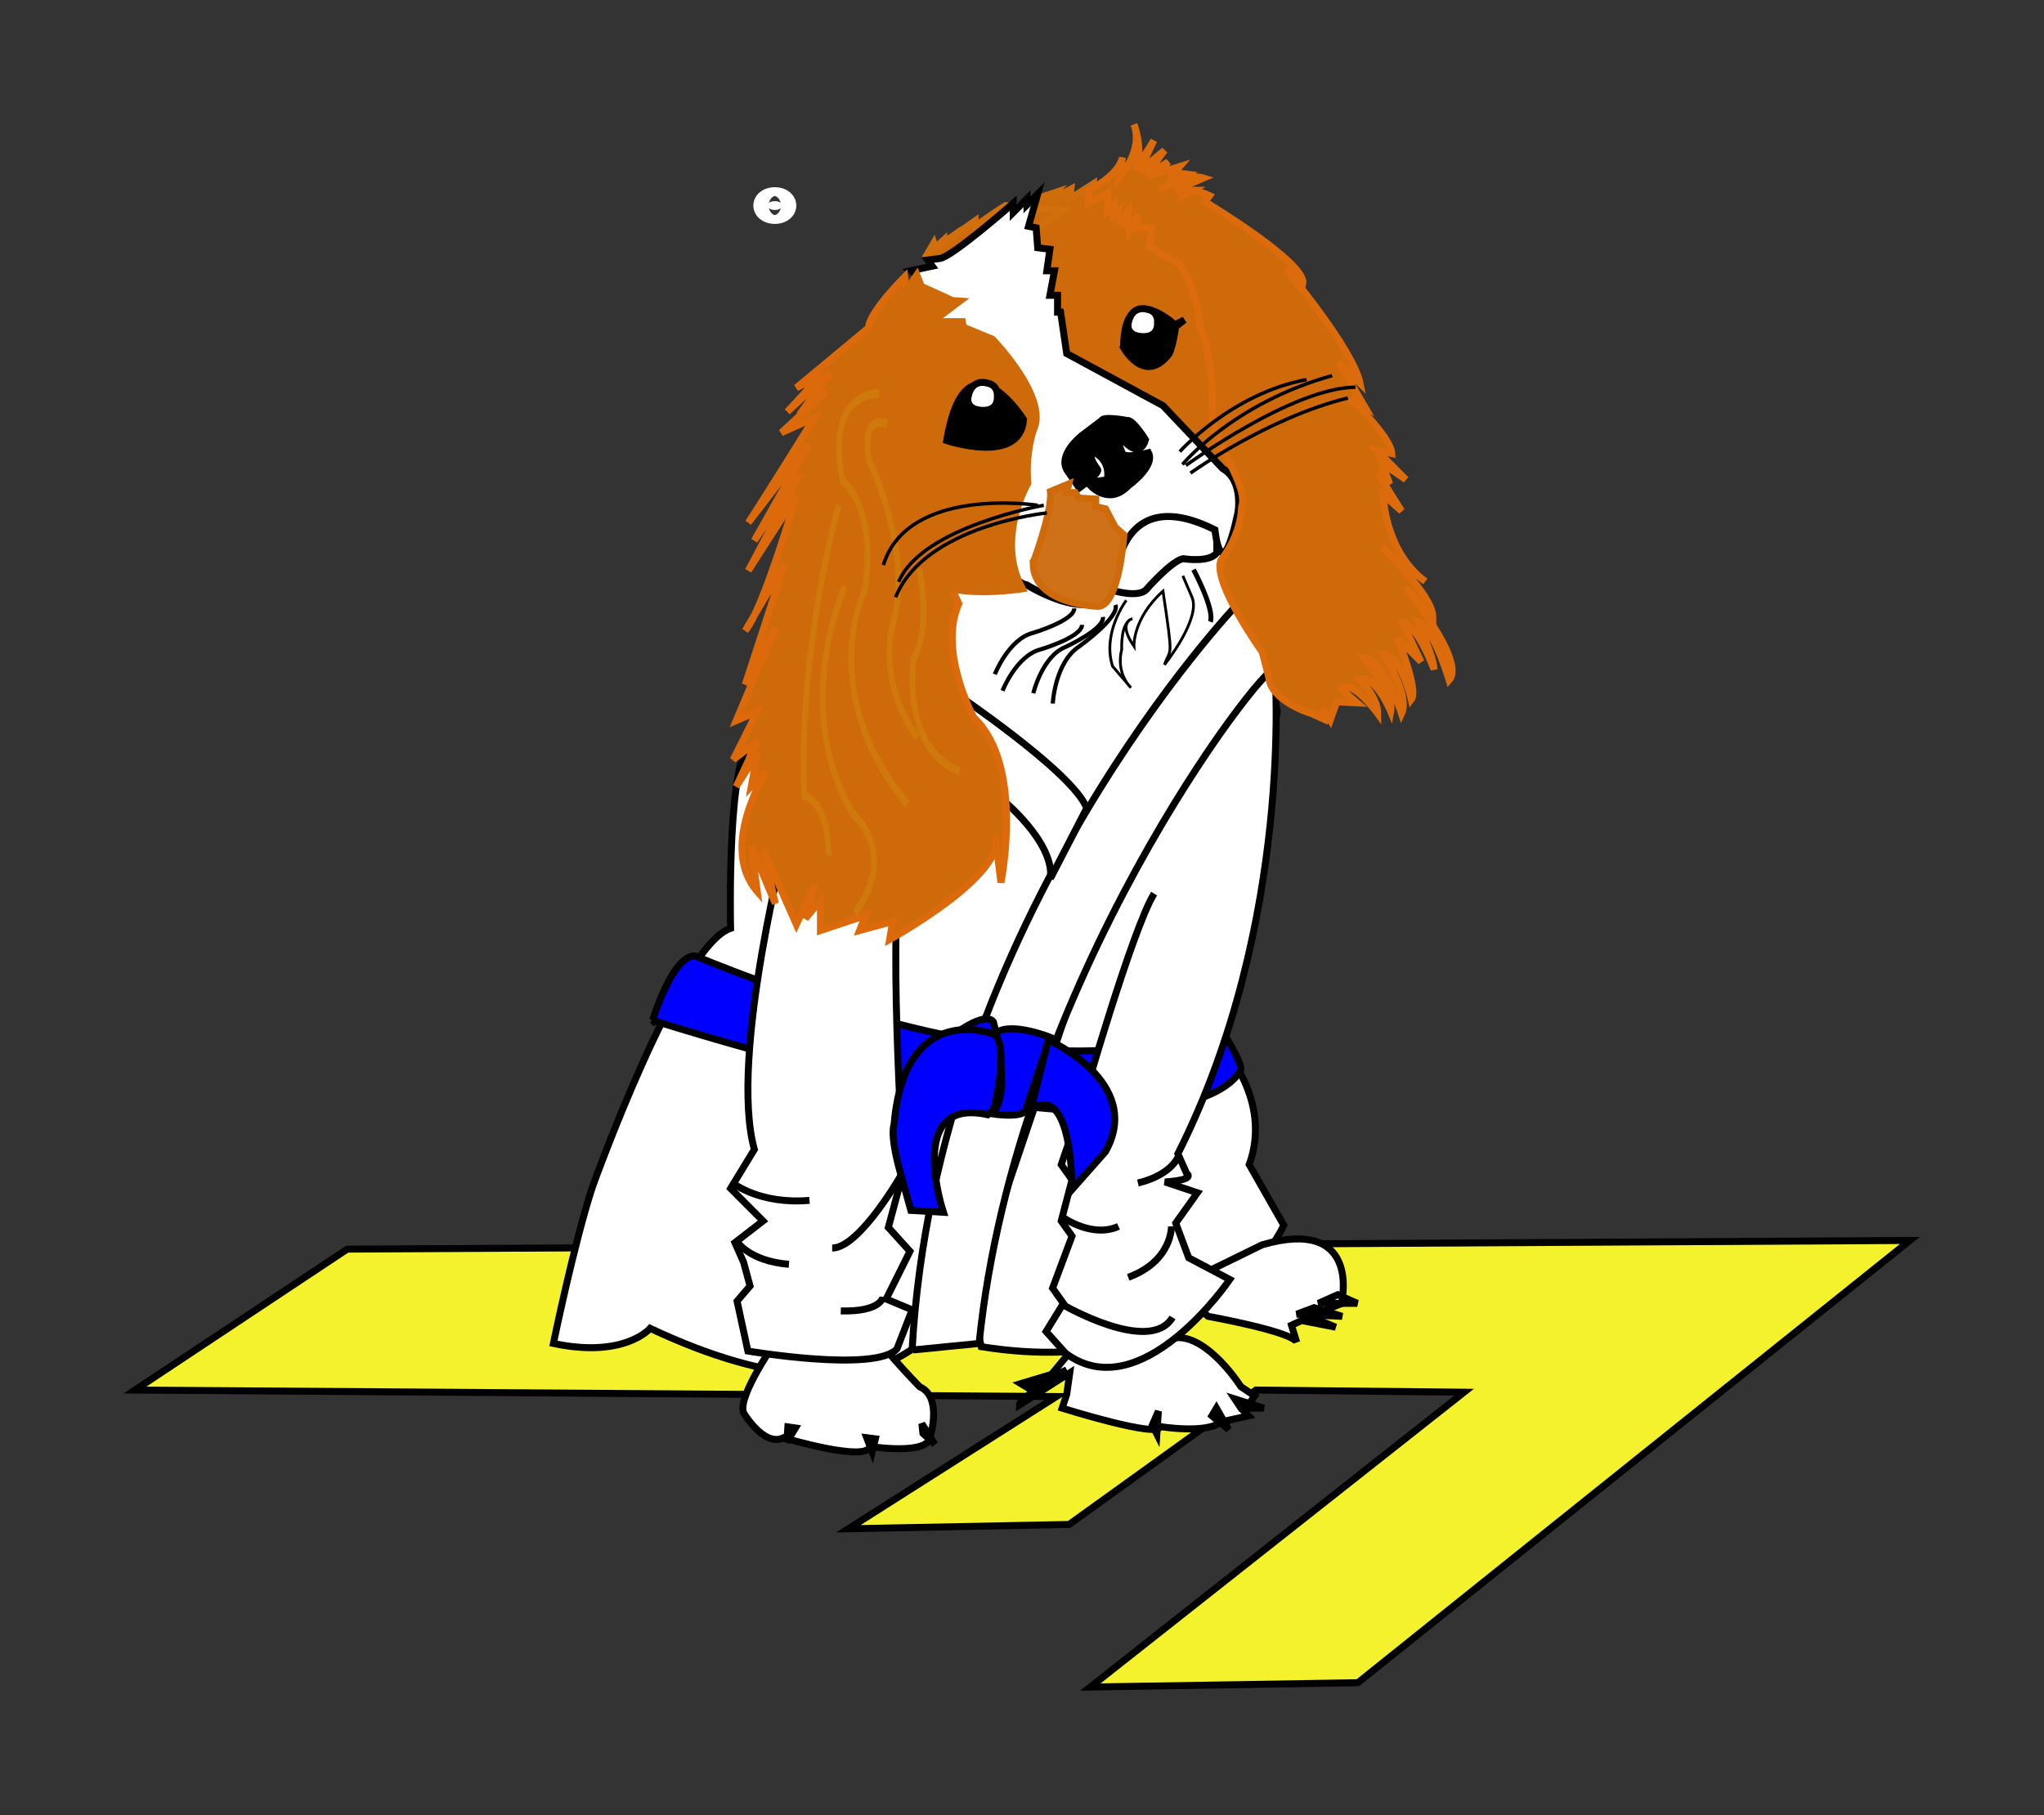 <?xml version="1.0" encoding="UTF-8" standalone="no"?>
<!-- Created with Inkscape (http://www.inkscape.org/) -->

<svg
   xmlns:dc="http://purl.org/dc/elements/1.1/"
   xmlns:cc="http://creativecommons.org/ns#"
   xmlns:rdf="http://www.w3.org/1999/02/22-rdf-syntax-ns#"
   xmlns:svg="http://www.w3.org/2000/svg"
   xmlns="http://www.w3.org/2000/svg"
   xmlns:sodipodi="http://sodipodi.sourceforge.net/DTD/sodipodi-0.dtd"
   xmlns:inkscape="http://www.inkscape.org/namespaces/inkscape"
   id="svg3390"
   version="1.1"
   inkscape:version="0.91 r13725"
   width="82.755mm"
   height="73.5mm"
   viewBox="0 0 293.227 260.434"
   sodipodi:docname="frandog.svg">
  <rect x="0" y="0" width="293.227" height="260.434" fill="#333333" stroke="none"/>
  <defs
     id="defs3394">
    <inkscape:perspective
       sodipodi:type="inkscape:persp3d"
       inkscape:vp_x="0 : 339.99999 : 1"
       inkscape:vp_y="0 : 999.99998 : 0"
       inkscape:vp_z="452.99999 : 339.99999 : 1"
       inkscape:persp3d-origin="226.5 : 226.66667 : 1"
       id="perspective4430" />
  </defs>
  <sodipodi:namedview
     pagecolor="#ffffff"
     bordercolor="#666666"
     borderopacity="1"
     objecttolerance="10"
     gridtolerance="10"
     guidetolerance="10"
     inkscape:pageopacity="1"
     inkscape:pageshadow="2"
     inkscape:window-width="1375"
     inkscape:window-height="876"
     id="namedview3392"
     showgrid="false"
     inkscape:zoom="2.0130639"
     inkscape:cx="150.01659"
     inkscape:cy="109.13907"
     inkscape:window-x="65"
     inkscape:window-y="24"
     inkscape:window-maximized="1"
     inkscape:current-layer="layer13"
     fit-margin-top="5"
     fit-margin-left="5"
     fit-margin-right="5"
     fit-margin-bottom="5"
     units="mm" />
  <g
     inkscape:groupmode="layer"
     id="layer1"
     inkscape:label="background"
     style="display:none;opacity:0.732"
     transform="translate(17.896,15.943)" />
  <g
     inkscape:groupmode="layer"
     id="layer20"
     inkscape:label="F"
     transform="translate(17.896,15.943)" />
  <g
     inkscape:groupmode="layer"
     id="layer19"
     inkscape:label="body"
     style="display:inline"
     transform="translate(17.896,15.943)" />
  <g
     inkscape:groupmode="layer"
     id="layer15"
     inkscape:label="gi bottom"
     style="display:inline"
     transform="translate(17.896,15.943)" />
  <g
     inkscape:groupmode="layer"
     id="layer14"
     inkscape:label="gi"
     transform="translate(17.896,15.943)" />
  <g
     inkscape:groupmode="layer"
     id="layer17"
     inkscape:label="belt"
     transform="translate(17.896,15.943)" />
  <g
     inkscape:groupmode="layer"
     id="layer18"
     inkscape:label="pawsTail"
     transform="translate(17.896,15.943)" />
  <g
     inkscape:groupmode="layer"
     id="layer16"
     inkscape:label="giSleeves"
     transform="translate(17.896,15.943)" />
  <g
     inkscape:groupmode="layer"
     id="layer12"
     inkscape:label="knot"
     transform="translate(17.896,15.943)" />
  <g
     inkscape:groupmode="layer"
     id="layer10"
     inkscape:label="mouth"
     style="display:inline"
     transform="translate(17.896,15.943)" />
  <g
     inkscape:groupmode="layer"
     id="layer11"
     inkscape:label="face2"
     style="display:inline"
     transform="translate(17.896,15.943)" />
  <g
     inkscape:groupmode="layer"
     id="layer7"
     inkscape:label="whiteHead"
     style="display:inline"
     transform="translate(17.896,15.943)" />
  <g
     inkscape:groupmode="layer"
     id="layer8"
     inkscape:label="nose"
     style="display:inline"
     transform="translate(17.896,15.943)" />
  <g
     inkscape:groupmode="layer"
     id="layer9"
     inkscape:label="brownspot"
     style="display:inline"
     transform="translate(17.896,15.943)" />
  <g
     inkscape:groupmode="layer"
     id="layer2"
     inkscape:label="background2"
     style="display:inline;opacity:0.548"
     transform="translate(17.896,15.943)" />
  <g
     inkscape:groupmode="layer"
     id="layer4"
     inkscape:label="ear"
     style="display:inline"
     transform="translate(17.896,15.943)" />
  <g
     inkscape:groupmode="layer"
     id="layer5"
     inkscape:label="face"
     style="display:inline"
     transform="translate(17.896,15.943)" />
  <g
     inkscape:groupmode="layer"
     id="layer3"
     inkscape:label="dog"
     style="display:inline"
     transform="translate(17.896,15.943)" />
  <g
     inkscape:groupmode="layer"
     id="layer6"
     inkscape:label="eyes"
     style="display:inline"
     transform="translate(17.896,15.943)" />
  <g
     inkscape:groupmode="layer"
     id="layer13"
     inkscape:label="whisker"
     transform="translate(17.896,15.943)">
    <g
       id="g4301"
       transform="translate(-14.849,-31.113)" />
    <g
       id="g4310"
       transform="matrix(0.62,0,0,0.622,-13,-139.581)">
      <path
         style="fill:#f4f22d;fill-opacity:1;fill-rule:evenodd;stroke:#000000;stroke-width:1.61px;stroke-linecap:butt;stroke-linejoin:miter;stroke-opacity:1"
         d="m 87.296,518 361.577,-2 -127.731,102 -61.9,1 86.464,-68 -48.145,-0.5 -43.232,31 -51.092,1 48.145,-30.5 -213.213,-1.5 z"
         id="path4240"
         inkscape:connector-curvature="0"
         transform="translate(-14.849,-31.113)" />
      <path
         style="display:inline;fill:#ffffff;fill-opacity:1;fill-rule:evenodd;stroke:#000000;stroke-width:1.61px;stroke-linecap:butt;stroke-linejoin:miter;stroke-opacity:1"
         d="m 216.649,362.339 91.217,-36.77 -17.678,81.317 -54.447,28.991 -24.749,-26.163 z"
         id="path4351"
         inkscape:connector-curvature="0"
         transform="translate(-14.849,-31.113)" />
      <path
         style="display:inline;fill:#ffffff;fill-opacity:1;fill-rule:evenodd;stroke:#000000;stroke-width:1.61px;stroke-linecap:butt;stroke-linejoin:miter;stroke-opacity:1"
         d="m 299,376.5 3.5,17.5 -13,77 c 0,0 12,12.5 6.5,27.5 l 8,14 c 0,0 -16.5,36.5 -70,28 L 231.5,529 273,406.5 Z"
         id="path4294"
         inkscape:connector-curvature="0"
         transform="translate(-14.849,-31.113)" />
      <path
         style="display:inline;fill:#ffffff;fill-opacity:1;fill-rule:evenodd;stroke:#000000;stroke-width:1.61px;stroke-linecap:butt;stroke-linejoin:miter;stroke-opacity:1"
         d="m 220,384.5 30,33 10,28.5 -33,84.5 c 0,0 -12.107,32.768 -69.607,5.768 0,0 -5.893,6.982 -22.393,3.482 0,0 4.75,-23 9,-36 0,0 20,-55.75 32,-59.75 0,0 -1,-42.5 5.5,-43 z"
         id="path4296"
         inkscape:connector-curvature="0"
         sodipodi:nodetypes="cccccccccc"
         transform="translate(-14.849,-31.113)" />
      <path
         style="display:inline;fill:none;fill-rule:evenodd;stroke:#000000;stroke-width:0.966;stroke-linecap:butt;stroke-linejoin:miter;stroke-miterlimit:4;stroke-dasharray:none;stroke-opacity:1"
         d="m 238.923,389.209 c 0,0 3.182,-8.132 8.839,-9.546 0,0 9.546,-2.828 9.546,-5.657"
         id="path4359"
         inkscape:connector-curvature="0"
         transform="translate(-14.849,-31.113)" />
      <path
         style="display:inline;fill:none;fill-rule:evenodd;stroke:#000000;stroke-width:0.966;stroke-linecap:butt;stroke-linejoin:miter;stroke-miterlimit:4;stroke-dasharray:none;stroke-opacity:1"
         d="m 250.544,392.16 c 0,0 0.468,-9.489 6.145,-13.199 0,0 9.415,-6.707 8.364,-9.56"
         id="path4359-3"
         inkscape:connector-curvature="0"
         transform="translate(-14.849,-31.113)" />
      <path
         style="display:inline;fill:none;fill-rule:evenodd;stroke:#000000;stroke-width:0.966;stroke-linecap:butt;stroke-linejoin:miter;stroke-miterlimit:4;stroke-dasharray:none;stroke-opacity:1"
         d="m 246.041,389.787 c 0,0 2.029,-8.493 7.437,-10.675 0,0 9.064,-4.119 8.674,-6.92"
         id="path4359-6"
         inkscape:connector-curvature="0"
         transform="translate(-14.849,-31.113)" />
      <path
         style="display:inline;fill:none;fill-rule:evenodd;stroke:#000000;stroke-width:0.966;stroke-linecap:butt;stroke-linejoin:miter;stroke-miterlimit:4;stroke-dasharray:none;stroke-opacity:1"
         d="m 237.138,385.406 c 0,0 3.182,-8.132 8.839,-9.546 0,0 9.546,-2.828 9.546,-5.657"
         id="path4359-7"
         inkscape:connector-curvature="0"
         transform="translate(-14.849,-31.113)" />
      <path
         style="display:inline;fill:none;fill-rule:evenodd;stroke:#000000;stroke-width:0.644;stroke-linecap:butt;stroke-linejoin:miter;stroke-miterlimit:4;stroke-dasharray:none;stroke-opacity:1"
         d="m 267.561,368.349 c 0,0 -5.657,7.425 -3.182,15.203 l 4.243,4.95 c 0,0 -3.536,-3.182 -2.121,-8.839 0,0 -0.354,-6.364 2.475,-7.071 0,0 -3.536,0.707 0.354,6.364 0,0 -0.354,-6.364 6.718,-12.728 2.475,16.617 1.768,12.728 0.354,16.971 0,0 8.485,-10.607 6.364,-15.556 -2.121,-4.95 -2.121,-4.95 -2.121,-4.95"
         id="path4388"
         inkscape:connector-curvature="0"
         transform="translate(-14.849,-31.113)" />
      <path
         style="display:inline;fill:none;fill-rule:evenodd;stroke:#000000;stroke-width:1.127;stroke-linecap:butt;stroke-linejoin:miter;stroke-miterlimit:4;stroke-dasharray:none;stroke-opacity:1"
         d="m 283.117,361.278 c 0,0 4.95,9.192 3.889,12.021"
         id="path4390"
         inkscape:connector-curvature="0"
         transform="translate(-14.849,-31.113)" />
      <path
         style="fill:#ffffff;fill-opacity:1;fill-rule:evenodd;stroke:#000000;stroke-width:1.61px;stroke-linecap:butt;stroke-linejoin:miter;stroke-opacity:1"
         d="m 218.25,541.25 15.25,-1.5 c 8.5,-83.5 66,-156.75 68,-155.25 l 6,-27.5 -13.938,11.938 c 0,0 -70.062,72.812 -75.562,172.312"
         id="path4282"
         inkscape:connector-curvature="0"
         sodipodi:nodetypes="cccccc"
         transform="translate(-14.849,-31.113)" />
      <path
         style="fill:#ffffff;fill-opacity:1;fill-rule:evenodd;stroke:#000000;stroke-width:1.61px;stroke-linecap:butt;stroke-linejoin:miter;stroke-opacity:1"
         d="M 258.407,416.287 250,432.5 C 251,424 238.5,414 238.5,414 l -11.577,-24.938 c 0,0 28.284,18.822 31.483,27.225 z"
         id="path4284"
         inkscape:connector-curvature="0"
         sodipodi:nodetypes="ccccc"
         transform="translate(-14.849,-31.113)" />
      <path
         style="fill:none;fill-rule:evenodd;stroke:#000000;stroke-width:1.61px;stroke-linecap:butt;stroke-linejoin:miter;stroke-opacity:1"
         d="M 301.25,383.25 Z"
         id="path4288"
         inkscape:connector-curvature="0"
         transform="translate(-14.849,-31.113)" />
      <path
         style="fill:#0000ff;fill-opacity:1;fill-rule:evenodd;stroke:#000000;stroke-width:1.61px;stroke-linecap:butt;stroke-linejoin:miter;stroke-opacity:1"
         d="m 157.959,465.223 c 0,0 4.596,-15.203 9.899,-14.849 0,0 90.863,38.891 119.147,13.081 0,0 7.071,10.253 7.071,13.081 l 0,0 c 0,0 -9.546,27.931 -136.118,-11.314 z"
         id="path4304"
         inkscape:connector-curvature="0"
         transform="translate(-14.849,-31.113)" />
      <path
         style="fill:#ffffff;fill-opacity:1;fill-rule:evenodd;stroke:#000000;stroke-width:1.61px;stroke-linecap:butt;stroke-linejoin:miter;stroke-opacity:1"
         d="m 186.5,539.25 c 0,0 -9,12.75 -7.5,16.5 0,0 4.75,8 9.25,5.75 0,0 19.25,5.75 20,2 0,0 14,2.25 14,-2.5 0,0 2.75,-9 -2.5,-11.25 0,0 -11,-11.25 -11,-13.5 z"
         id="path4327"
         inkscape:connector-curvature="0"
         transform="translate(-14.849,-31.113)" />
      <path
         style="fill:none;fill-rule:evenodd;stroke:#000000;stroke-width:1.61px;stroke-linecap:butt;stroke-linejoin:miter;stroke-opacity:1"
         d="m 189.25,559 -0.25,3.5 2,-3.25 z"
         id="path4329"
         inkscape:connector-curvature="0"
         transform="translate(-14.849,-31.113)" />
      <path
         style="fill:none;fill-rule:evenodd;stroke:#000000;stroke-width:1.61px;stroke-linecap:butt;stroke-linejoin:miter;stroke-opacity:1"
         d="m 207.5,561.5 1.25,3.25 0.75,-3 z"
         id="path4331"
         inkscape:connector-curvature="0"
         transform="translate(-14.849,-31.113)" />
      <path
         style="fill:none;fill-rule:evenodd;stroke:#000000;stroke-width:1.61px;stroke-linecap:butt;stroke-linejoin:miter;stroke-opacity:1"
         d="m 220.5,560.5 2.75,2.5 -3,-4.75 z"
         id="path4333"
         inkscape:connector-curvature="0"
         transform="translate(-14.849,-31.113)" />
      <path
         style="display:inline;opacity:1;fill:#ffffff;fill-opacity:1;fill-rule:evenodd;stroke:#000000;stroke-width:1.61px;stroke-linecap:butt;stroke-linejoin:miter;stroke-opacity:1"
         d="m 253.772,542.651 -3.536,4.243 -7.071,2.121 1.768,1.061 8.839,-4.243 c 0,0 -10.96,6.364 -10.96,8.132 l 11.667,-7.425 -0.707,4.95 -1.061,3.182 c 0,0 22.627,7.071 22.627,4.243 0,0 10.607,1.768 14.142,-1.061 l 6.364,-1.414 -1.061,-1.061 2.475,-3.536 -3.182,-2.121 c 0,0 -7.425,-11.667 -14.849,-11.314 l -9.192,-26.163 z"
         id="path4335"
         inkscape:connector-curvature="0"
         transform="translate(-14.849,-31.113)" />
      <path
         style="fill:none;fill-rule:evenodd;stroke:#000000;stroke-width:1.61px;stroke-linecap:butt;stroke-linejoin:miter;stroke-opacity:1"
         d="m 273.571,558.561 1.061,2.121 0.354,-5.303 z"
         id="path4338"
         inkscape:connector-curvature="0"
         transform="translate(-14.849,-31.113)" />
      <path
         style="fill:none;fill-rule:evenodd;stroke:#000000;stroke-width:1.61px;stroke-linecap:butt;stroke-linejoin:miter;stroke-opacity:1"
         d="m 287.36,556.44 3.889,3.182 -2.828,-4.95 z"
         id="path4340"
         inkscape:connector-curvature="0"
         transform="translate(-14.849,-31.113)" />
      <path
         style="fill:none;fill-rule:evenodd;stroke:#000000;stroke-width:1.61px;stroke-linecap:butt;stroke-linejoin:miter;stroke-opacity:1"
         d="m 294.077,554.672 5.303,0 -6.718,-2.121 z"
         id="path4342"
         inkscape:connector-curvature="0"
         transform="translate(-14.849,-31.113)" />
      <path
         style="fill:#ffffff;fill-opacity:1;fill-rule:evenodd;stroke:#000000;stroke-width:1.61px;stroke-linecap:butt;stroke-linejoin:miter;stroke-opacity:1"
         d="m 286.5,533.5 c 0,0 19.5,3.5 20.5,6 l -1.223,-3.95 2.359,-1.086 L 316,536 l -6,-2.5 7.5,-3 0,-1 c 0,0 4,-19 -18.5,-12.5 l -20.5,10 z"
         id="path4344"
         inkscape:connector-curvature="0"
         sodipodi:nodetypes="ccccccccccc"
         transform="translate(-14.849,-31.113)" />
      <path
         style="fill:none;fill-rule:evenodd;stroke:#000000;stroke-width:1.61px;stroke-linecap:butt;stroke-linejoin:miter;stroke-opacity:1"
         d="m 316.5,528.5 4.5,2 -9,0 z"
         id="path4346"
         inkscape:connector-curvature="0"
         transform="translate(-14.849,-31.113)" />
      <path
         style="fill:none;fill-rule:evenodd;stroke:#000000;stroke-width:1.61px;stroke-linecap:butt;stroke-linejoin:miter;stroke-opacity:1"
         d="m 307,533 10.5,0.5 -6.5,-2 z"
         id="path4348"
         inkscape:connector-curvature="0"
         transform="translate(-14.849,-31.113)" />
      <path
         style="fill:#ffffff;fill-opacity:1;fill-rule:evenodd;stroke:#000000;stroke-width:1.61px;stroke-linecap:butt;stroke-linejoin:miter;stroke-opacity:1"
         d="m 301.944,384.259 c 0,0 4.556,58.241 -22.444,111.741 l 2,4.5 c 0,0 2.5,1.5 -5,2 l 7.5,2.5 -5,7 3,8 9.5,5 c 0,0 -20.5,30 -38,17 l -4.5,-5 4,-6.5 -2.5,-3.5 4.5,-12 -2.5,-3.5 2.5,-9.5 -2.5,-3.5 5,-14.5 c 0,0 11.5,-40 16.5,-48"
         id="path4290"
         inkscape:connector-curvature="0"
         transform="translate(-14.849,-31.113)" />
      <path
         style="fill:#ffffff;fill-opacity:1;fill-rule:evenodd;stroke:#000000;stroke-width:1.61px;stroke-linecap:butt;stroke-linejoin:miter;stroke-opacity:1"
         d="m 189.5,420.5 c 0,0 -14,53 -8,74.5 l -5.5,9 7.5,7.5 -6.5,5 2,4.5 1.5,5.5 -3,3.5 2.5,11.5 c 0,0 29.5,5 34.5,-0.5 l 3.5,-9 -6,-2.5 5.5,-11 -5,-5.5 3.5,-13 c 0,0 -4,-63 0,-70.5 z"
         id="path4298"
         inkscape:connector-curvature="0"
         transform="translate(-14.849,-31.113)" />
      <path
         style="fill:none;fill-rule:evenodd;stroke:#000000;stroke-width:1.61px;stroke-linecap:butt;stroke-linejoin:miter;stroke-opacity:1"
         d="m 176.5,502.75 c 0,0 6.25,5 17.75,4"
         id="path4306"
         inkscape:connector-curvature="0"
         transform="translate(-14.849,-31.113)" />
      <path
         style="fill:none;fill-rule:evenodd;stroke:#000000;stroke-width:1.61px;stroke-linecap:butt;stroke-linejoin:miter;stroke-opacity:1"
         d="m 216,500 c 0,0 -10,17.75 -16.5,17.75"
         id="path4308"
         inkscape:connector-curvature="0"
         transform="translate(-14.849,-31.113)" />
      <path
         style="fill:none;fill-rule:evenodd;stroke:#000000;stroke-width:1.61px;stroke-linecap:butt;stroke-linejoin:miter;stroke-opacity:1"
         d="m 177.5,516.25 c 0,0 2.75,4.5 12,5.25"
         id="path4310"
         inkscape:connector-curvature="0"
         transform="translate(-14.849,-31.113)" />
      <path
         style="fill:none;fill-rule:evenodd;stroke:#000000;stroke-width:1.61px;stroke-linecap:butt;stroke-linejoin:miter;stroke-opacity:1"
         d="m 211.25,529 c 0,0 -0.25,3.5 -9.75,3.25"
         id="path4312"
         inkscape:connector-curvature="0"
         transform="translate(-14.849,-31.113)" />
      <path
         style="fill:none;fill-rule:evenodd;stroke:#000000;stroke-width:1.61px;stroke-linecap:butt;stroke-linejoin:miter;stroke-opacity:1"
         d="m 253,510.75 c 0,0 6.75,4.75 12.75,2"
         id="path4314"
         inkscape:connector-curvature="0"
         transform="translate(-14.849,-31.113)" />
      <path
         style="fill:none;fill-rule:evenodd;stroke:#000000;stroke-width:1.61px;stroke-linecap:butt;stroke-linejoin:miter;stroke-opacity:1"
         d="m 279.75,496.25 c 0,0 -1.25,4.5 -9.5,6.5"
         id="path4316"
         inkscape:connector-curvature="0"
         transform="translate(-14.849,-31.113)" />
      <path
         style="fill:none;fill-rule:evenodd;stroke:#000000;stroke-width:1.61px;stroke-linecap:butt;stroke-linejoin:miter;stroke-opacity:1"
         d="m 278,512.75 c 0,0 0.25,8 -10,11.75"
         id="path4318"
         inkscape:connector-curvature="0"
         transform="translate(-14.849,-31.113)" />
      <path
         style="fill:none;fill-rule:evenodd;stroke:#000000;stroke-width:1.61px;stroke-linecap:butt;stroke-linejoin:miter;stroke-opacity:1"
         d="m 252.75,530.75 c 0,0 20.25,11.75 25.5,3"
         id="path4320"
         inkscape:connector-curvature="0"
         transform="translate(-14.849,-31.113)" />
      <path
         style="fill:#0000ff;fill-opacity:1;fill-rule:evenodd;stroke:#000000;stroke-width:1.61px;stroke-linecap:butt;stroke-linejoin:miter;stroke-opacity:1"
         d="m 228.317,468.051 c 0,0 6.718,-4.95 8.485,-2.475 0,0 4.596,16.617 -0.354,21.213 0,0 6.718,1.061 7.778,-0.707 l 5.657,-16.971 c 0,0 -8.839,-3.536 -12.374,-1.061"
         id="path4231"
         inkscape:connector-curvature="0"
         transform="translate(-14.849,-31.113)" />
      <path
         style="fill:#0000ff;fill-opacity:1;fill-rule:evenodd;stroke:#000000;stroke-width:1.61px;stroke-linecap:butt;stroke-linejoin:miter;stroke-opacity:1"
         d="m 236.802,468.405 c 0,0 -20.506,-8.132 -22.981,20.86 0,0 -1.061,2.121 1.414,10.96 2.475,8.839 2.475,8.839 2.475,8.839 l 0,0 L 225.25,509.5 c 0,0 -9,-26.75 10.25,-22.5 l 1.479,-1.448 c 0,0 3.712,-15.203 -0.177,-17.147 z"
         id="path4234"
         inkscape:connector-curvature="0"
         transform="translate(-14.849,-31.113)" />
      <path
         style="fill:#0000ff;fill-opacity:1;fill-rule:evenodd;stroke:#000000;stroke-width:1.61px;stroke-linecap:butt;stroke-linejoin:miter;stroke-opacity:1"
         d="m 249.5,469.75 c 0,0 22.25,9.75 13.25,25.75 l -7.75,8.75 c 0,0 0.25,-25 -9.5,-18.5 z"
         id="path4236"
         inkscape:connector-curvature="0"
         transform="translate(-14.849,-31.113)" />
      <path
         style="display:inline;fill:#ffffff;fill-opacity:1;fill-rule:evenodd;stroke:#000000;stroke-width:1.61px;stroke-linecap:butt;stroke-linejoin:miter;stroke-opacity:1"
         d="m 264.379,366.051 c 0,0 6.187,1.945 7.955,-0.354 0,0 5.791,-6.573 8.416,-6.948 0,0 6.125,1 7.75,-1.375 l 0,-15.375 c 0,0 -22,-6 -22,-3 0,3 -9.5,13.5 -9.5,13.5 z"
         id="path4219"
         inkscape:connector-curvature="0"
         transform="translate(-14.849,-31.113)" />
      <path
         style="display:inline;fill:#cf6a0b;fill-opacity:1;fill-rule:evenodd;stroke:#cf6c0b;stroke-width:1.61px;stroke-linecap:butt;stroke-linejoin:miter;stroke-opacity:1"
         d="m 246.75,275.75 4.5,-1.5 -1.75,2 5.25,-2.75 -0.25,2.25 5.5,-3.5 0,1.5 6.5,-1.5 c 0,0 45.25,38 23.75,70.5 l -35.5,-26 L 240,293 Z"
         id="path4233"
         inkscape:connector-curvature="0"
         transform="translate(-14.849,-31.113)" />
      <path
         style="display:inline;fill:#cf6a0b;fill-opacity:1;fill-rule:evenodd;stroke:#d06f0b;stroke-width:1.61px;stroke-linecap:butt;stroke-linejoin:miter;stroke-opacity:1"
         d="m 221.245,288.977 1.768,-3.005 0.354,1.061 1.945,-1.768 0,0.53 4.066,-2.828 0.177,0 3.005,-2.121 0,1.237 4.066,-2.828 0,0 3.005,-1.945 13.258,1.061 -35.532,24.395 6.718,-9.723 5.48,-4.243 -6.894,1.414 z"
         id="path4235"
         inkscape:connector-curvature="0"
         transform="translate(-14.849,-31.113)" />
      <path
         style="display:inline;opacity:1;fill:#ffffff;fill-opacity:1;fill-rule:evenodd;stroke:#000000;stroke-width:1.61px;stroke-linecap:butt;stroke-linejoin:miter;stroke-opacity:1"
         d="m 244.58,364.814 c 0,0 18.031,11.314 20.506,-1.768 0,0 1.061,-21.92 22.981,-10.96 0,0 1.414,14.142 5.303,-3.889 0,0 1.414,-7.425 -3.536,-10.253 l -13.789,-14.496 -22.274,-12.021 -1.414,-9.546 -0.707,0 0,-3.889 -1.768,0 1.061,-5.657 -1.768,0 0.707,-4.95 -2.828,-0.354 -0.354,-4.596 -1.768,-0.354 2.121,-7.425 -2.475,2.475 0,-1.414 -3.182,3.182 0,-2.121 c 0,0 -14.142,12.374 -16.971,12.728 -2.828,0.354 -2.828,0.354 -2.828,0.354 l 1.061,1.414 -4.95,1.061 1.061,0.707 c 0,0 13.435,69.296 25.809,71.771 z"
         id="path4209"
         inkscape:connector-curvature="0"
         transform="translate(-14.849,-31.113)" />
      <path
         style="display:inline;fill:#000000;fill-opacity:1;fill-rule:evenodd;stroke:#000000;stroke-width:1.61px;stroke-linecap:butt;stroke-linejoin:miter;stroke-opacity:1"
         d="m 257.312,330.312 c 0,0 -5.688,4.375 -3.438,8.062 l 2.812,4.062 c 0,0 4.75,-3.375 4.25,-4.25 0,0 -2.875,-3.688 -0.812,-3.938 0,0 3.812,1.5 3.062,6.312 l -2.75,0.375 L 259.375,342 c 0,0 4.188,4.562 8.625,-0.062 0,0 6.312,-4.5 4.688,-7.625 0,0 -5.938,1.625 -6.125,-0.062 0,0 -2.188,-4.938 1.062,-2.062 0,0 3.125,3.312 4.375,-0.875 0,0 -2.938,-4.75 -4.25,-4.438 0,0 -5.562,-1.062 -5.875,0 z"
         id="path4214"
         inkscape:connector-curvature="0"
         transform="translate(-14.849,-31.113)" />
      <path
         style="display:inline;fill:#cf7118;fill-opacity:1;fill-rule:evenodd;stroke:#cf6a0b;stroke-width:1.61px;stroke-linecap:butt;stroke-linejoin:miter;stroke-opacity:1"
         d="m 246,359.75 c 0,0 4.5,-12 4,-16.5 l 4.25,-1.75 -0.5,2 2,0 0.75,1.25 4,0.25 0,1.75 2.25,0.5 2.25,4.25 2,1.75 c 0,0 -1,15.75 -5.75,16.5 0,0 -15.25,-0.25 -15.25,-10 z"
         id="path4217"
         inkscape:connector-curvature="0"
         transform="translate(-14.849,-31.113)" />
      <path
         style="display:inline;fill:#cf6a0b;fill-opacity:1;fill-rule:evenodd;stroke:#dc6a0b;stroke-width:1.61px;stroke-linecap:butt;stroke-linejoin:miter;stroke-opacity:1"
         d="m 216.279,293.73 c 0,0 -8.352,8.3 -8.352,11.758 l -16.705,13.833 5.568,-2.767 -7.656,8.3 9.745,-8.992 -6.96,9.683 6.264,-5.533 -10.441,9.683 7.656,-3.458 c 0,0 -12.529,20.058 -15.313,24.208 l 13.921,-17.983 -12.529,22.133 10.441,-15.217 -11.833,22.133 11.137,-17.292 c 0,0 -7.656,26.283 -11.833,31.125 l 9.049,-15.217 -9.049,27.667 6.96,-13.142 -9.049,21.442 4.872,-2.075 -5.568,11.067 5.568,-4.15 -4.872,10.375 4.872,-7.608 -1.392,7.608 3.48,-3.458 c 0,0 -11.137,17.292 -2.088,27.667 l -1.392,-10.375 5.568,13.142 -2.784,-12.45 7.656,17.292 4.176,-8.992 -2.088,7.608 3.48,-4.15 0,6.917 10.441,-3.458 -1.392,3.458 7.656,-2.075 -0.696,4.15 c 0,0 27.842,-15.217 24.361,-24.208 l 1.392,11.067 c 0,0 5.568,-26.975 -6.264,-38.042 0,0 -8.352,-15.217 -3.48,-26.283 0,0 -16.705,-34.583 -9.049,-42.191 z"
         id="path3594"
         inkscape:connector-curvature="0"
         transform="translate(-14.849,-31.113)" />
      <path
         style="display:inline;opacity:1;fill:#cf6a0b;fill-opacity:1;fill-rule:evenodd;stroke:#dc6b0b;stroke-width:1.61px;stroke-linecap:butt;stroke-linejoin:miter;stroke-opacity:1"
         d="m 258.899,273.774 c 0,0 6.894,-3.359 7.778,-7.601 l -0.707,4.596 c 0,0 5.657,-6.187 3.359,-12.198 0,0 2.298,5.657 0.354,10.607 l 4.243,-6.894 -3.359,7.071 5.834,-4.773 -4.243,5.657 5.127,-3.005 -2.475,2.652 5.127,-1.591 -2.121,2.475 c 0,0 0,-1.237 3.889,-0.707 l -6.364,3.712 c 0,0 6.01,-4.066 10.076,-2.828 l -6.541,2.828 4.066,0 -2.121,1.237 c 0,0 1.061,-2.298 6.01,0 l -1.061,1.414 c 0,0 23.688,14.142 22.627,18.915 l -3.889,-3.359 c 0,0 15.556,18.385 17.147,26.34 L 316.75,313.5 l 6,10.25 -3.5,-2 c 0,0 9.5,8.75 9.75,12.75 l -3.5,-0.75 6.75,6.75 -5.5,-3.75 1.75,4.75 -2.75,-2.5 5.5,8.75 L 327,344 c 0,0 0.25,13 9.75,20 l -10,-7.75 c 0,0 11.75,10.75 11.75,16 l -6.5,-7 c 0,0 14.25,17 10.25,21.5 0,0 -3.5,-12 -7.25,-13.5 0,0 3.75,8.25 3.75,11 0,0 -3.75,-10.25 -7.25,-10.75 l 4.25,9 -5.5,-5.5 c 0,0 5,12 3.25,14.25 0,0 -2.25,-10 -6.25,-10.25 0,0 6,9.25 4,13.5 0,0 -4.25,-13 -8.75,-13 0,0 7,8.5 6.25,12.5 0,0 -3.5,-8.5 -7.25,-7.5 0,0 4.25,4 4.25,8 0,0 -6,-8.25 -8.5,-5.75 l 3.75,3.25 -4.75,-0.25 -1.5,4.25 -1.75,-2.75 0.25,2.5 -2.75,-1.25 c 0,0 -9.5,-2.75 -10,-8.5 l -1.5,-5.75 c 0,0 -11.75,-16.25 -9.5,-21.25 -0.031,0.009 4.536,-5.332 4.75,-12.25 1.709,-4.847 -6.844,-15.082 -6.75,-20.75 0,0 0.5,-13.5 -2.75,-20.25 0,0 -1.633,-15.889 -7.997,-16.597 l -3.889,-2.475 0.707,-4.243 -4.243,0 1.061,-3.182 -2.121,3.889 -0.354,-3.536 0.088,-1.149 c 0,0 -1.326,1.414 -0.884,3.182 0,0 -1.945,-0.354 -1.414,-2.917 l -1.061,0.972 0,-2.386 -1.503,1.326 0.177,-4.243 -4.508,2.298 z"
         id="path4229"
         inkscape:connector-curvature="0"
         sodipodi:nodetypes="ccccccccccccccccccccccccccccccccccccccccccccccccccccccccccccccccccccccccccccccccc"
         transform="translate(-14.849,-31.113)" />
      <path
         style="display:inline;fill:#cf6a0b;fill-opacity:1;fill-rule:evenodd;stroke:#cf6a0b;stroke-width:1.61px;stroke-linecap:butt;stroke-linejoin:miter;stroke-opacity:1"
         d="m 213.938,300.689 5.156,-7.388 1.018,2.618 4.527,2.061 -5.665,0.677 10.071,0.677 -6.295,4.74 7.554,0 -1.888,0.677 8.183,3.385 c 0,0 13.219,13.542 9.442,20.99 0,0 -1.888,5.417 -1.259,12.188 0,0 -7.554,12.865 -1.259,24.375 0,0 -16.995,2.708 -22.031,-2.708 0,0 -19.513,-53.49 -7.554,-62.292 z"
         id="path4422"
         inkscape:connector-curvature="0"
         sodipodi:nodetypes="ccccccccccccccc"
         transform="translate(-14.849,-31.113)" />
      <g
         id="g4414"
         style="display:inline;stroke:#cf780b;stroke-width:1.319;stroke-opacity:1"
         transform="matrix(1,0,0,1.49,128.151,151.562)">
        <path
           inkscape:connector-curvature="0"
           id="path4404"
           d="m 67.345,92.6 c 0,0 -12.627,-0.468 -8.418,13.563 0,0 7.95,3.741 5.144,16.836 0,0 -11.692,15.433 9.821,33.205"
           style="fill:none;fill-rule:evenodd;stroke:#cf780b;stroke-width:1.319px;stroke-linecap:butt;stroke-linejoin:miter;stroke-opacity:1" />
        <path
           inkscape:connector-curvature="0"
           id="path4406"
           d="m 69.216,97.276 c 0,0 -6.08,-1.871 -4.209,5.612 0,0 10.289,14.03 5.612,25.254 0,0 -4.209,8.418 5.612,17.772"
           style="fill:none;fill-rule:evenodd;stroke:#cf780b;stroke-width:1.319px;stroke-linecap:butt;stroke-linejoin:miter;stroke-opacity:1" />
        <path
           inkscape:connector-curvature="0"
           id="path4408"
           d="m 59.395,122.531 c 0,0 -12.627,18.707 1.871,35.076 0,0 10.757,6.08 0.468,15.433"
           style="fill:none;fill-rule:evenodd;stroke:#cf780b;stroke-width:1.319px;stroke-linecap:butt;stroke-linejoin:miter;stroke-opacity:1" />
        <path
           inkscape:connector-curvature="0"
           id="path4410"
           d="m 57.992,109.904 c 0,0 -9.354,21.981 -7.95,44.897 0,0 5.612,0.935 5.612,9.354"
           style="fill:none;fill-rule:evenodd;stroke:#cf780b;stroke-width:1.319px;stroke-linecap:butt;stroke-linejoin:miter;stroke-opacity:1" />
        <path
           inkscape:connector-curvature="0"
           id="path4412"
           d="m 76.699,119.725 c 0,0 2.806,9.354 -1.403,14.03 0,0 -2.806,14.03 10.757,17.304"
           style="fill:none;fill-rule:evenodd;stroke:#cf780b;stroke-width:1.319px;stroke-linecap:butt;stroke-linejoin:miter;stroke-opacity:1" />
      </g>
      <g
         style="display:inline"
         id="g4204"
         transform="translate(126.051,198.416)">
        <g
           transform="translate(0.5,-0.5)"
           id="g4201">
          <path
             style="display:inline;fill:#000000;fill-opacity:1;fill-rule:evenodd;stroke:#000000;stroke-width:1.61px;stroke-linecap:butt;stroke-linejoin:miter;stroke-opacity:1"
             d="m 84.588,102.47 c 0,0 17.011,5.718 17.796,-4.838 0,0 -13.347,-21.112 -17.796,4.838 z"
             id="path4426"
             inkscape:connector-curvature="0" />
        </g>
        <ellipse
           ry="1.017"
           rx="1.761"
           cy="47.771"
           cx="45.333"
           id="path4199"
           style="opacity:1;fill:#ffffff;fill-opacity:1;stroke:#ffffff;stroke-width:6.439;stroke-miterlimit:4;stroke-dasharray:none;stroke-opacity:1" />
      </g>
      <path
         style="display:inline;fill:#000000;fill-opacity:1;fill-rule:evenodd;stroke:#000000;stroke-width:1.61px;stroke-linecap:butt;stroke-linejoin:miter;stroke-opacity:1"
         d="m 266.922,310.032 c 0,0 4.87,8.841 10.551,1.449 0,0 0.947,-1.884 1.488,-6.232 l 2.029,-1.594 -2.164,1.159 c 0,0 -11.769,-11.014 -11.904,5.217 z"
         id="path4237"
         inkscape:connector-curvature="0"
         transform="translate(-14.849,-31.113)" />
      <path
         style="fill:none;fill-rule:evenodd;stroke:#000000;stroke-width:0.805;stroke-linecap:butt;stroke-linejoin:miter;stroke-miterlimit:4;stroke-dasharray:none;stroke-opacity:1"
         d="m 248.469,346.429 c 0,0 -28.284,4.95 -33.588,17.678"
         id="path4265"
         inkscape:connector-curvature="0"
         transform="translate(-14.849,-31.113)" />
      <path
         style="fill:none;fill-rule:evenodd;stroke:#000000;stroke-width:0.805;stroke-linecap:butt;stroke-linejoin:miter;stroke-miterlimit:4;stroke-dasharray:none;stroke-opacity:1"
         d="m 249.176,348.197 c 0,0 -28.284,2.828 -35.002,19.445"
         id="path4267"
         inkscape:connector-curvature="0"
         transform="translate(-14.849,-31.113)" />
      <path
         style="fill:none;fill-rule:evenodd;stroke:#000000;stroke-width:0.805;stroke-linecap:butt;stroke-linejoin:miter;stroke-miterlimit:4;stroke-dasharray:none;stroke-opacity:1"
         d="m 247.055,346.429 c 0,0 -30.052,-4.596 -35.709,13.789"
         id="path4269"
         inkscape:connector-curvature="0"
         transform="translate(-14.849,-31.113)" />
      <path
         style="fill:none;fill-rule:evenodd;stroke:#000000;stroke-width:0.805;stroke-linecap:butt;stroke-linejoin:miter;stroke-miterlimit:4;stroke-dasharray:none;stroke-opacity:1"
         d="m 279.935,334.055 c 0,0 12.021,-13.435 29.345,-16.617"
         id="path4271"
         inkscape:connector-curvature="0"
         transform="translate(-14.849,-31.113)" />
      <path
         style="fill:none;fill-rule:evenodd;stroke:#000000;stroke-width:0.805;stroke-linecap:butt;stroke-linejoin:miter;stroke-miterlimit:4;stroke-dasharray:none;stroke-opacity:1"
         d="m 281.35,337.237 c 0,0 24.749,-18.031 39.244,-18.031"
         id="path4273"
         inkscape:connector-curvature="0"
         transform="translate(-14.849,-31.113)" />
      <path
         style="fill:none;fill-rule:evenodd;stroke:#000000;stroke-width:0.805;stroke-linecap:butt;stroke-linejoin:miter;stroke-miterlimit:4;stroke-dasharray:none;stroke-opacity:1"
         d="m 280.539,337.03 c 0,0 11.667,-14.142 34.648,-20.506"
         id="path4275"
         inkscape:connector-curvature="0"
         transform="translate(-14.849,-31.113)" />
      <path
         style="fill:none;fill-rule:evenodd;stroke:#000000;stroke-width:0.805;stroke-linecap:butt;stroke-linejoin:miter;stroke-miterlimit:4;stroke-dasharray:none;stroke-opacity:1"
         d="m 282.41,339.004 c 0,0 17.678,-12.728 36.416,-17.324"
         id="path4277"
         inkscape:connector-curvature="0"
         transform="translate(-14.849,-31.113)" />
      <path
         sodipodi:nodetypes="ccccc"
         inkscape:connector-curvature="0"
         id="path4369"
         d="m 216.083,290.372 c 0,0 -0.583,2.458 2.417,2.958 0,0 4.625,1 4.375,-3.25 0,0 0.25,-2.5 -2.395,-2.961 0,0 -3.555,-1.199 -4.397,3.253 z"
         style="fill:#ffffff;fill-opacity:1;fill-rule:evenodd;stroke:#000000;stroke-width:1.61px;stroke-linecap:butt;stroke-linejoin:miter;stroke-opacity:1" />
      <path
         sodipodi:nodetypes="ccccc"
         inkscape:connector-curvature="0"
         id="path4369-6"
         d="m 253.145,273.362 c 0,0 -0.583,2.458 2.417,2.958 0,0 4.625,1 4.375,-3.25 0,0 0.25,-2.5 -2.395,-2.961 0,0 -3.555,-1.199 -4.397,3.253 z"
         style="fill:#ffffff;fill-opacity:1;fill-rule:evenodd;stroke:#000000;stroke-width:1.61px;stroke-linecap:butt;stroke-linejoin:miter;stroke-opacity:1" />
    </g>
  </g>
</svg>
